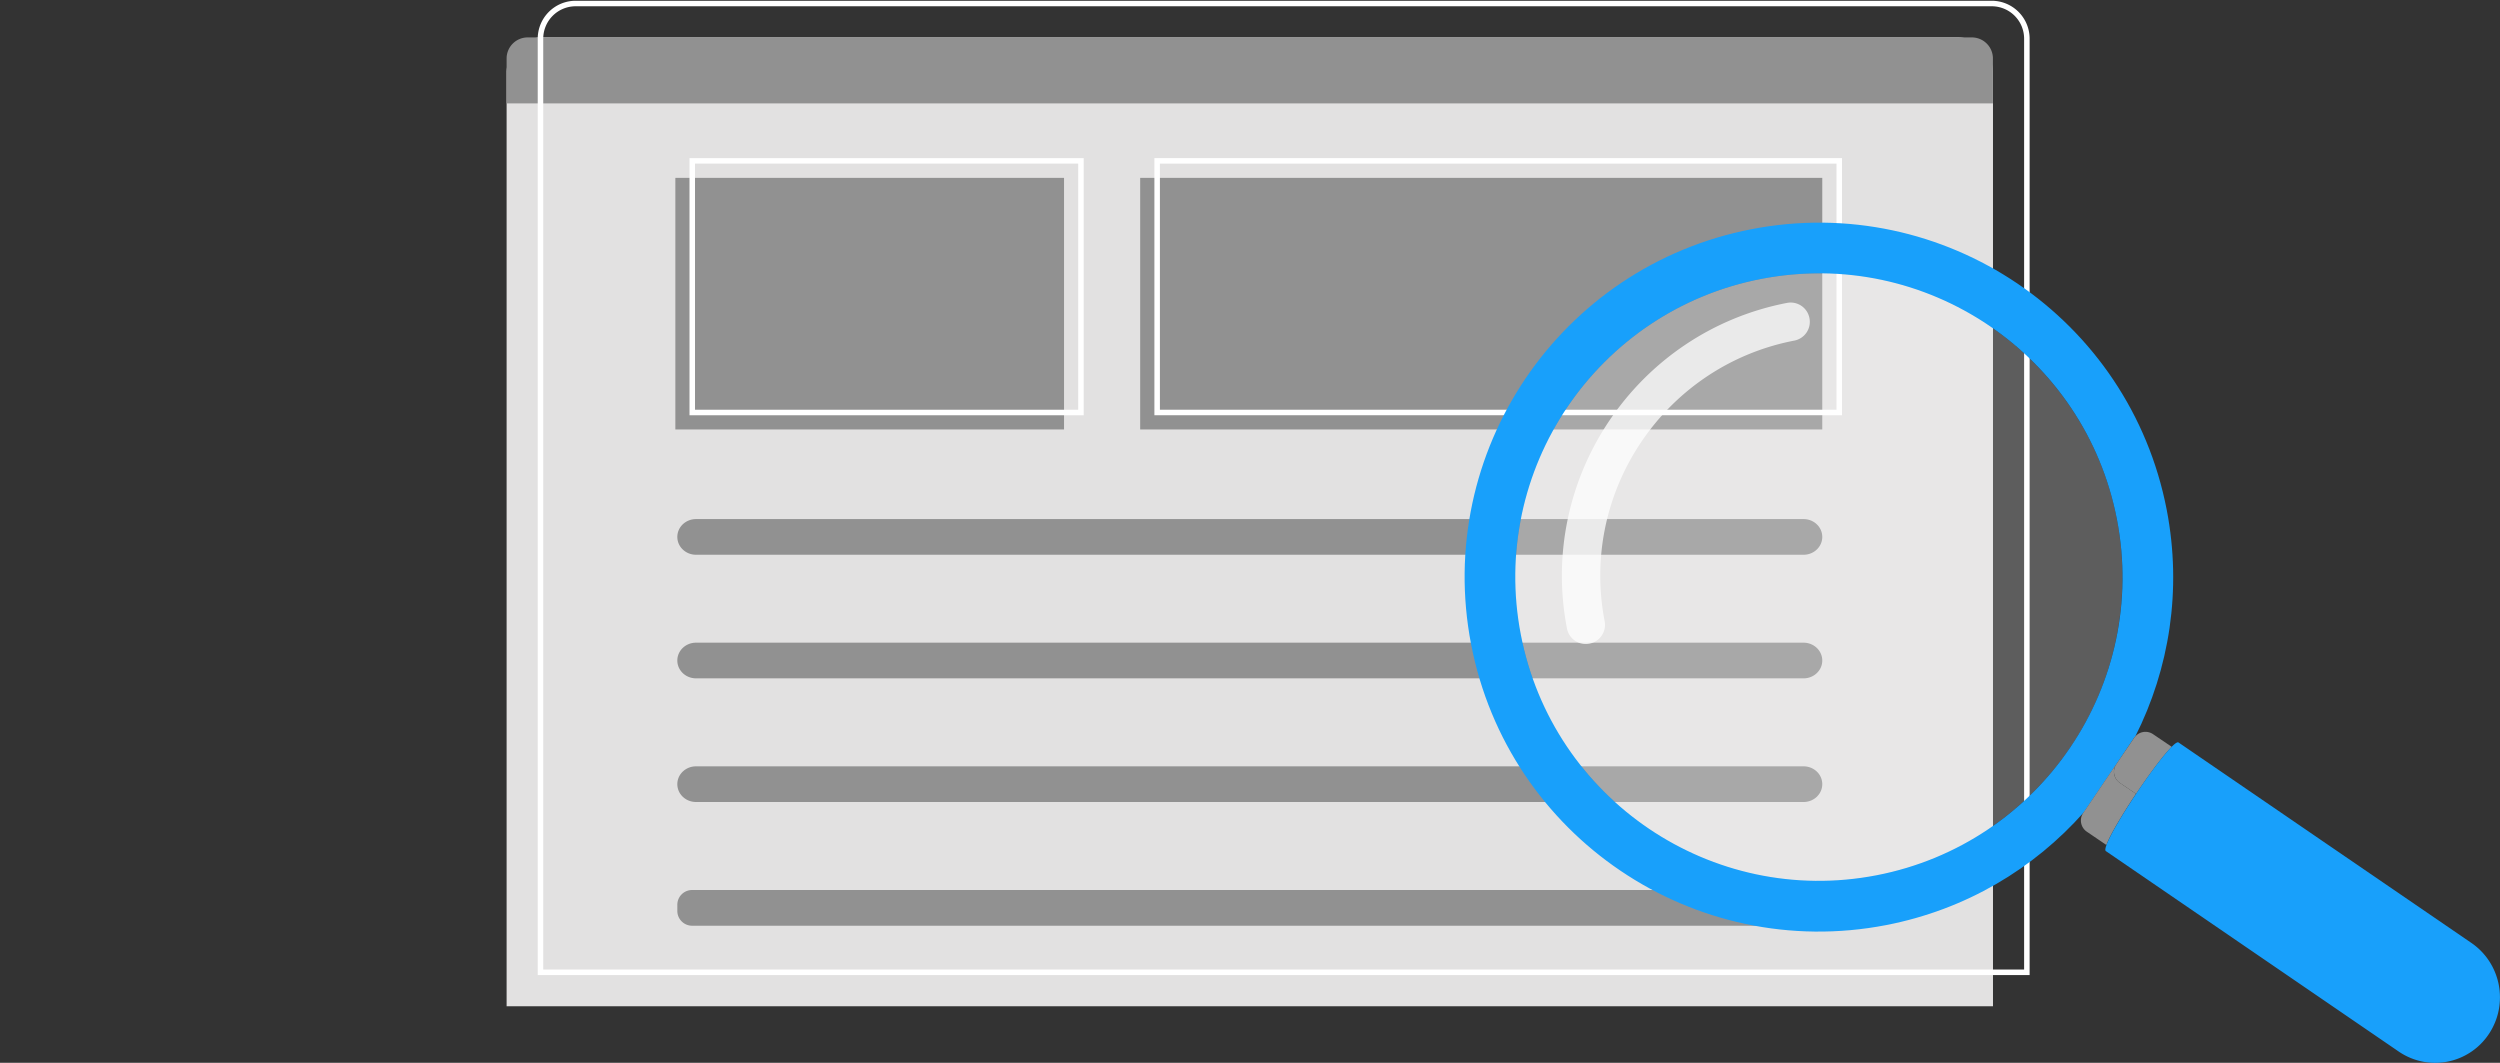 <svg width="454" height="193" fill="none" xmlns="http://www.w3.org/2000/svg">
    <rect width="100%" height="100%" fill="#333333" stroke="none"/>
    <g clip-path="url(#clip0)">
        <path d="M361.927 182.738H92V13.18a6.385 6.385 0 016.382-6.385h257.163a6.385 6.385 0 016.382 6.385v169.558z" fill="#E2E1E1"/>
        <path d="M361.927 18.772H92V10.62a3.827 3.827 0 013.824-3.826H358.09a3.827 3.827 0 013.824 3.826v8.15h.013zM327.536 94.267H126.392c-1.868 0-3.39 1.446-3.39 3.237 0 1.792 1.522 3.238 3.39 3.238h201.144c1.867 0 3.389-1.446 3.389-3.238 0-1.791-1.522-3.237-3.389-3.237zM327.536 116.711H126.392c-1.868 0-3.39 1.446-3.39 3.237 0 1.792 1.522 3.238 3.39 3.238h201.144c1.867 0 3.389-1.446 3.389-3.238 0-1.778-1.522-3.237-3.389-3.237zM327.536 139.168H126.392c-1.868 0-3.39 1.446-3.39 3.237 0 1.792 1.522 3.237 3.39 3.237h201.144c1.867 0 3.389-1.445 3.389-3.237 0-1.791-1.522-3.237-3.389-3.237zM328.239 161.625H125.688a2.686 2.686 0 00-2.686 2.687v1.113a2.687 2.687 0 002.686 2.687h202.551a2.686 2.686 0 002.686-2.687v-1.113a2.685 2.685 0 00-2.686-2.687zM330.925 32.297H207.056V77.99h123.869V32.297z" fill="#919191"/>
        <path d="M334.007 29.213H210.139v45.694h123.868V29.213z" stroke="#fff" stroke-miterlimit="10"/>
        <path d="M193.23 32.297h-70.586V77.99h70.586V32.297z" fill="#919191"/>
        <path d="M196.3 29.213h-70.586v45.694H196.3V29.213z" stroke="#fff" stroke-miterlimit="10"/>
        <path d="M368.079 176.57H98.152V7.025A6.385 6.385 0 01104.534.64h257.163a6.385 6.385 0 016.382 6.385V176.57z" stroke="#fff" stroke-miterlimit="10"/>
        <path opacity=".21" d="M369.287 143.797c21.527-21.537 21.527-56.456 0-77.993-21.527-21.537-56.429-21.537-77.956 0s-21.527 56.456 0 77.993c21.527 21.537 56.429 21.537 77.956 0z" fill="#fff"/>
        <path opacity=".76" d="M288.642 116.89a3.472 3.472 0 01-4.08-2.764c-5.283-27.319 12.649-53.832 39.955-59.117a3.472 3.472 0 014.08 2.764 3.473 3.473 0 01-2.763 4.082c-23.533 4.556-38.983 27.409-34.43 50.953.371 1.881-.87 3.711-2.762 4.082z" fill="#fff"/>
        <path d="M387.558 133.985c.064-.089.14-.179.217-.256 6.177-12.271 8.505-26.602 5.704-41.138-6.74-34.907-40.479-57.722-75.37-50.979-34.89 6.743-57.694 40.499-50.954 75.406 6.74 34.907 40.48 57.722 75.37 50.979 14.465-2.803 26.846-10.25 35.914-20.499l5.896-8.727 3.223-4.786zm-46.785 24.965c-29.89 5.784-58.807-13.781-64.588-43.685-5.781-29.904 13.774-58.835 43.664-64.62 29.889-5.783 58.807 13.782 64.588 43.686 5.781 29.917-13.775 58.835-43.664 64.619z" fill="#18A0FB"/>
        <path d="M387.903 144.158l-2.929-1.983a2.466 2.466 0 01-.665-3.417l-5.896 8.727-.102.141a2.465 2.465 0 00.665 3.416l3.542 2.406c.678-1.83 2.929-5.605 5.385-9.29z" fill="#919191"/>
        <path d="M384.322 138.771a2.466 2.466 0 00.665 3.417l2.929 1.983c2.379-3.557 4.949-7.025 6.471-8.548l-3.402-2.303a2.458 2.458 0 00-3.197.397c-.077.089-.154.166-.218.256l-3.248 4.798z" fill="#919191"/>
        <path d="M448.782 171.221l-53.167-36.391c-.192-.128-.64.179-1.241.793-1.522 1.523-4.093 4.978-6.471 8.548-2.456 3.685-4.707 7.46-5.372 9.29-.218.601-.269.998-.102 1.1l53.166 36.392a11.701 11.701 0 0016.371-3.161c3.658-5.464 2.226-12.873-3.184-16.571z" fill="#18A0FB"/>
    </g>
    <defs>
        <clipPath id="clip0">
            <path fill="#fff" d="M0 0h454v193H0z"/>
        </clipPath>
    </defs>
</svg>

